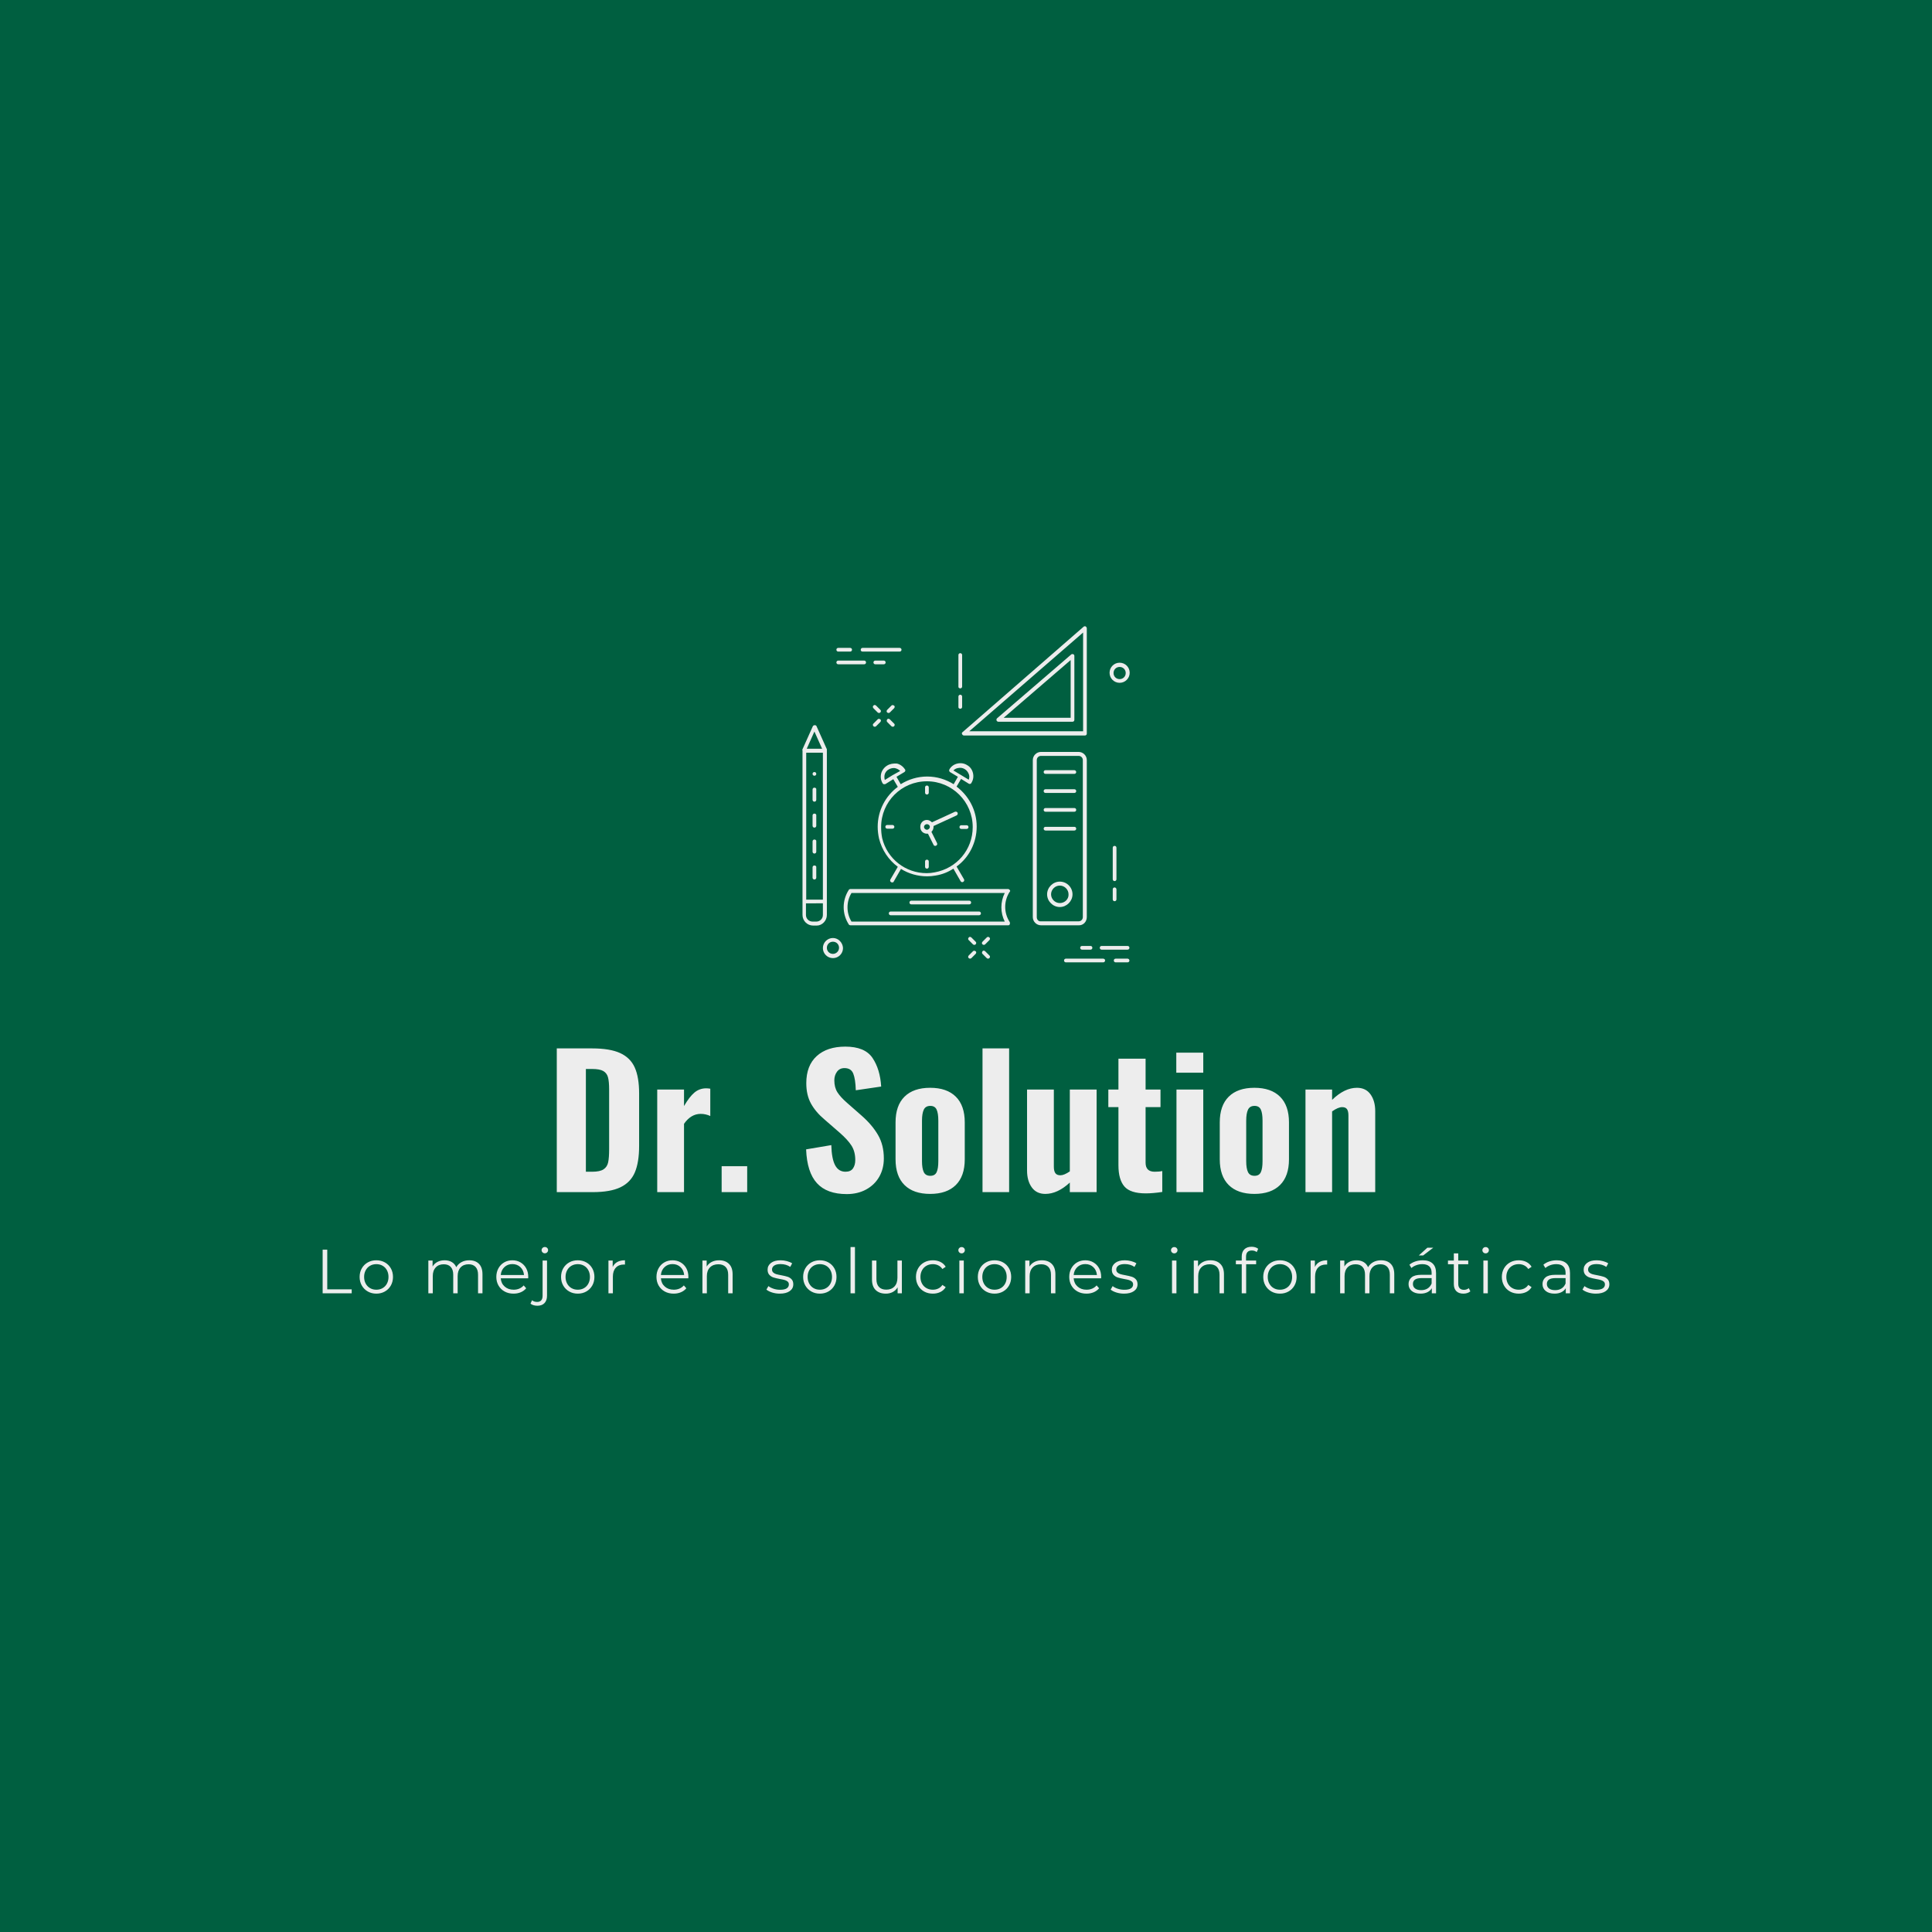 <svg version="1.1" preserveAspectRatio="none" xmlns="http://www.w3.org/2000/svg" width="500" height="500" viewBox="0 0 500 500"><rect width="100%" height="100%" fill="#005F40" fill-opacity="1"/><svg viewBox="-34.574 137.979 610.784 322.536" width="333" height="175.847" x="83.5px" y="162.077px" xmlns="http://www.w3.org/2000/svg" xmlns:xlink="http://www.w3.org/1999/xlink" preserveAspectRatio="none"><defs></defs><style>.companyName {fill:#EDEDED;fill-opacity:1;}.icon1 {fill:#EDEDED;fill-opacity:1;}.icon2 {fill:#163D26;fill-opacity:1;}.icon3 {fill:#9C9C9C;fill-opacity:1;}.icon3-str {stroke:#9C9C9C;stroke-opacity:1;}.text {fill:#EDEDED;fill-opacity:1;}</style><g opacity="1" transform="rotate(0 -34.574 432.515)">
<svg width="610.784" height="28" x="-34.574" y="432.515" version="1.1" preserveAspectRatio="none" viewBox="4.56 -29.88 825.32 37.84">
  <g transform="matrix(1 0 0 1 0 0)" class="text"><path id="id-6izo4zJp35" d="M4.56 0L4.56-28L7.52-28L7.52-2.56L23.20-2.56L23.20 0L4.56 0Z M39 0.20Q35.96 0.20 33.52-1.18Q31.08-2.56 29.68-5Q28.28-7.44 28.28-10.52L28.28-10.52Q28.28-13.60 29.68-16.04Q31.08-18.48 33.52-19.84Q35.96-21.20 39-21.20L39-21.20Q42.04-21.20 44.48-19.84Q46.92-18.48 48.30-16.04Q49.68-13.60 49.68-10.52L49.68-10.52Q49.68-7.44 48.30-5Q46.92-2.56 44.48-1.18Q42.04 0.20 39 0.20L39 0.20ZM39-2.32Q41.24-2.32 43.02-3.34Q44.80-4.36 45.80-6.24Q46.80-8.12 46.80-10.52L46.80-10.52Q46.80-12.92 45.80-14.80Q44.80-16.68 43.02-17.70Q41.24-18.72 39-18.72L39-18.72Q36.76-18.72 34.98-17.70Q33.20-16.68 32.18-14.80Q31.16-12.92 31.16-10.52L31.16-10.52Q31.16-8.12 32.18-6.24Q33.20-4.36 34.98-3.34Q36.76-2.32 39-2.32L39-2.32Z M98.60-21.20Q102.56-21.20 104.82-18.92Q107.08-16.64 107.08-12.20L107.08-12.20L107.08 0L104.24 0L104.24-11.92Q104.24-15.20 102.66-16.92Q101.08-18.64 98.20-18.64L98.20-18.64Q94.92-18.64 93.04-16.62Q91.16-14.60 91.16-11.04L91.16-11.04L91.16 0L88.32 0L88.32-11.92Q88.32-15.20 86.74-16.92Q85.16-18.64 82.24-18.64L82.24-18.64Q79-18.64 77.10-16.62Q75.20-14.60 75.20-11.04L75.20-11.04L75.20 0L72.36 0L72.36-21.04L75.08-21.04L75.08-17.20Q76.20-19.12 78.20-20.16Q80.20-21.20 82.80-21.20L82.80-21.20Q85.44-21.20 87.38-20.08Q89.32-18.96 90.28-16.76L90.28-16.76Q91.44-18.84 93.62-20.02Q95.80-21.20 98.60-21.20L98.60-21.20Z M136.44-10.52L136.40-9.64L118.80-9.64Q119.04-6.36 121.32-4.34Q123.60-2.32 127.08-2.32L127.08-2.32Q129.04-2.32 130.68-3.02Q132.32-3.72 133.52-5.08L133.52-5.08L135.12-3.24Q133.72-1.56 131.62-0.68Q129.52 0.20 127 0.20L127 0.20Q123.76 0.20 121.26-1.18Q118.76-2.56 117.36-5Q115.96-7.44 115.96-10.52L115.96-10.52Q115.96-13.60 117.30-16.04Q118.64-18.48 120.98-19.84Q123.32-21.20 126.24-21.20L126.24-21.20Q129.16-21.20 131.48-19.84Q133.80-18.48 135.12-16.06Q136.44-13.64 136.44-10.52L136.44-10.52ZM126.24-18.76Q123.20-18.76 121.14-16.82Q119.08-14.88 118.80-11.76L118.80-11.76L133.72-11.76Q133.44-14.88 131.38-16.82Q129.32-18.76 126.24-18.76L126.24-18.76Z M142.32 7.96Q141 7.96 139.82 7.62Q138.64 7.28 137.88 6.60L137.88 6.60L138.88 4.44Q140.12 5.52 142.16 5.52L142.16 5.52Q143.84 5.52 144.74 4.52Q145.64 3.52 145.64 1.56L145.64 1.56L145.64-21.04L148.48-21.04L148.48 1.56Q148.48 4.52 146.88 6.24Q145.28 7.96 142.32 7.96L142.32 7.96ZM147.08-25.68Q146.20-25.68 145.60-26.28Q145-26.88 145-27.72L145-27.72Q145-28.52 145.60-29.12Q146.20-29.72 147.08-29.72L147.08-29.72Q147.96-29.72 148.56-29.14Q149.16-28.56 149.16-27.76L149.16-27.76Q149.16-26.88 148.56-26.28Q147.96-25.68 147.08-25.68L147.08-25.68Z M168.20 0.20Q165.16 0.20 162.72-1.18Q160.28-2.56 158.88-5Q157.48-7.44 157.48-10.52L157.48-10.52Q157.48-13.60 158.88-16.04Q160.28-18.48 162.72-19.84Q165.16-21.20 168.20-21.20L168.20-21.20Q171.24-21.20 173.68-19.84Q176.12-18.48 177.50-16.04Q178.88-13.60 178.88-10.52L178.88-10.52Q178.88-7.44 177.50-5Q176.12-2.56 173.68-1.18Q171.24 0.20 168.20 0.20L168.20 0.20ZM168.20-2.32Q170.44-2.32 172.22-3.34Q174-4.36 175-6.24Q176-8.12 176-10.52L176-10.52Q176-12.92 175-14.80Q174-16.68 172.22-17.70Q170.44-18.72 168.20-18.72L168.20-18.72Q165.96-18.72 164.18-17.70Q162.40-16.68 161.38-14.80Q160.36-12.92 160.36-10.52L160.36-10.52Q160.36-8.12 161.38-6.24Q162.40-4.36 164.18-3.34Q165.96-2.32 168.20-2.32L168.20-2.32Z M190.60-16.92Q191.60-19.04 193.58-20.12Q195.56-21.20 198.48-21.20L198.48-21.20L198.48-18.44L197.80-18.48Q194.48-18.48 192.60-16.44Q190.72-14.40 190.72-10.72L190.72-10.72L190.72 0L187.88 0L187.88-21.04L190.60-21.04L190.60-16.92Z M239.16-10.52L239.12-9.64L221.52-9.64Q221.76-6.36 224.04-4.34Q226.32-2.32 229.80-2.32L229.80-2.32Q231.76-2.32 233.40-3.02Q235.04-3.72 236.24-5.08L236.24-5.08L237.84-3.24Q236.44-1.56 234.34-0.68Q232.24 0.20 229.72 0.20L229.72 0.20Q226.48 0.20 223.98-1.18Q221.48-2.56 220.08-5Q218.68-7.44 218.68-10.52L218.68-10.52Q218.68-13.60 220.02-16.04Q221.36-18.48 223.70-19.84Q226.04-21.20 228.96-21.20L228.96-21.20Q231.88-21.20 234.20-19.84Q236.52-18.48 237.84-16.06Q239.16-13.64 239.16-10.52L239.16-10.52ZM228.96-18.76Q225.92-18.76 223.86-16.82Q221.80-14.88 221.52-11.76L221.52-11.76L236.44-11.76Q236.16-14.88 234.10-16.82Q232.04-18.76 228.96-18.76L228.96-18.76Z M258.88-21.20Q262.84-21.20 265.18-18.90Q267.52-16.60 267.52-12.20L267.52-12.20L267.52 0L264.68 0L264.68-11.92Q264.68-15.20 263.04-16.92Q261.40-18.64 258.36-18.64L258.36-18.64Q254.96-18.64 252.98-16.62Q251.00-14.60 251.00-11.04L251.00-11.04L251.00 0L248.16 0L248.16-21.04L250.88-21.04L250.88-17.16Q252.04-19.08 254.10-20.14Q256.16-21.20 258.88-21.20L258.88-21.20Z M297.76 0.20Q295.20 0.20 292.86-0.54Q290.52-1.28 289.20-2.40L289.20-2.40L290.48-4.64Q291.80-3.60 293.80-2.94Q295.80-2.28 297.96-2.28L297.96-2.28Q300.84-2.28 302.22-3.18Q303.60-4.08 303.60-5.72L303.60-5.72Q303.60-6.88 302.84-7.54Q302.08-8.20 300.92-8.54Q299.76-8.88 297.84-9.20L297.84-9.20Q295.28-9.68 293.72-10.18Q292.16-10.68 291.06-11.88Q289.96-13.08 289.96-15.20L289.96-15.20Q289.96-17.84 292.16-19.52Q294.36-21.20 298.28-21.20L298.28-21.20Q300.32-21.20 302.36-20.66Q304.40-20.12 305.72-19.24L305.72-19.24L304.48-16.96Q301.88-18.76 298.28-18.76L298.28-18.76Q295.56-18.76 294.18-17.80Q292.80-16.84 292.80-15.28L292.80-15.28Q292.80-14.08 293.58-13.36Q294.36-12.64 295.52-12.30Q296.68-11.96 298.72-11.60L298.72-11.60Q301.24-11.12 302.76-10.64Q304.28-10.16 305.36-9Q306.44-7.84 306.44-5.80L306.44-5.80Q306.44-3.04 304.14-1.42Q301.84 0.20 297.76 0.20L297.76 0.20Z M323.48 0.20Q320.44 0.20 318.00-1.18Q315.56-2.56 314.16-5Q312.76-7.44 312.76-10.52L312.76-10.52Q312.76-13.60 314.16-16.04Q315.56-18.48 318.00-19.84Q320.44-21.20 323.48-21.20L323.48-21.20Q326.52-21.20 328.96-19.84Q331.40-18.48 332.78-16.04Q334.16-13.60 334.16-10.52L334.16-10.52Q334.16-7.44 332.78-5Q331.40-2.56 328.96-1.18Q326.52 0.20 323.48 0.20L323.48 0.20ZM323.48-2.32Q325.72-2.32 327.50-3.34Q329.28-4.36 330.28-6.24Q331.28-8.12 331.28-10.52L331.28-10.52Q331.28-12.92 330.28-14.80Q329.28-16.68 327.50-17.70Q325.72-18.72 323.48-18.72L323.48-18.72Q321.24-18.72 319.46-17.70Q317.68-16.68 316.66-14.80Q315.64-12.92 315.64-10.52L315.64-10.52Q315.64-8.12 316.66-6.24Q317.68-4.36 319.46-3.34Q321.24-2.32 323.48-2.32L323.48-2.32Z M343.16 0L343.16-29.68L346.00-29.68L346.00 0L343.16 0Z M373.24-21.04L376.08-21.04L376.08 0L373.36 0L373.36-3.84Q372.24-1.92 370.28-0.86Q368.32 0.20 365.80 0.20L365.80 0.20Q361.68 0.20 359.30-2.10Q356.92-4.40 356.92-8.84L356.92-8.84L356.92-21.04L359.76-21.04L359.76-9.12Q359.76-5.80 361.40-4.08Q363.04-2.36 366.08-2.36L366.08-2.36Q369.40-2.36 371.32-4.38Q373.24-6.40 373.24-10L373.24-10L373.24-21.04Z M395.96 0.20Q392.84 0.20 390.38-1.16Q387.92-2.52 386.52-4.98Q385.12-7.44 385.12-10.52L385.12-10.52Q385.12-13.60 386.52-16.04Q387.92-18.48 390.38-19.84Q392.84-21.20 395.96-21.20L395.96-21.20Q398.68-21.20 400.82-20.14Q402.96-19.08 404.20-17.04L404.20-17.04L402.08-15.60Q401.04-17.16 399.44-17.94Q397.84-18.72 395.96-18.72L395.96-18.72Q393.68-18.72 391.86-17.70Q390.04-16.68 389.02-14.80Q388.00-12.92 388.00-10.52L388.00-10.52Q388.00-8.08 389.02-6.22Q390.04-4.36 391.86-3.34Q393.68-2.32 395.96-2.32L395.96-2.32Q397.84-2.32 399.44-3.08Q401.04-3.84 402.08-5.40L402.08-5.40L404.20-3.96Q402.96-1.92 400.80-0.86Q398.64 0.20 395.96 0.20L395.96 0.20Z M412.96 0L412.96-21.04L415.80-21.04L415.80 0L412.96 0ZM414.40-25.64Q413.52-25.64 412.92-26.24Q412.32-26.84 412.32-27.68L412.32-27.68Q412.32-28.48 412.92-29.08Q413.52-29.68 414.40-29.68L414.40-29.68Q415.28-29.68 415.88-29.10Q416.48-28.52 416.48-27.72L416.48-27.72Q416.48-26.84 415.88-26.24Q415.28-25.64 414.40-25.64L414.40-25.64Z M435.52 0.20Q432.48 0.20 430.04-1.18Q427.60-2.56 426.20-5Q424.80-7.44 424.80-10.52L424.80-10.52Q424.80-13.60 426.20-16.04Q427.60-18.48 430.04-19.84Q432.48-21.20 435.52-21.20L435.52-21.20Q438.56-21.20 441.00-19.84Q443.44-18.48 444.82-16.04Q446.20-13.60 446.20-10.52L446.20-10.52Q446.20-7.44 444.82-5Q443.44-2.56 441.00-1.18Q438.56 0.20 435.52 0.20L435.52 0.20ZM435.52-2.32Q437.76-2.32 439.54-3.34Q441.32-4.36 442.32-6.24Q443.32-8.12 443.32-10.52L443.32-10.52Q443.32-12.92 442.32-14.80Q441.32-16.68 439.54-17.70Q437.76-18.72 435.52-18.72L435.52-18.72Q433.28-18.72 431.50-17.70Q429.72-16.68 428.70-14.80Q427.68-12.92 427.68-10.52L427.68-10.52Q427.68-8.12 428.70-6.24Q429.72-4.36 431.50-3.34Q433.28-2.32 435.52-2.32L435.52-2.32Z M465.92-21.20Q469.88-21.20 472.22-18.90Q474.56-16.60 474.56-12.20L474.56-12.20L474.56 0L471.72 0L471.72-11.92Q471.72-15.20 470.08-16.92Q468.44-18.64 465.40-18.64L465.40-18.64Q462.00-18.64 460.02-16.62Q458.04-14.60 458.04-11.04L458.04-11.04L458.04 0L455.20 0L455.20-21.04L457.92-21.04L457.92-17.16Q459.08-19.08 461.14-20.14Q463.20-21.20 465.92-21.20L465.92-21.20Z M503.92-10.52L503.88-9.64L486.28-9.64Q486.52-6.36 488.80-4.34Q491.08-2.32 494.56-2.32L494.56-2.32Q496.52-2.32 498.16-3.02Q499.80-3.72 501.00-5.08L501.00-5.08L502.60-3.24Q501.20-1.56 499.10-0.68Q497.00 0.20 494.48 0.20L494.48 0.20Q491.24 0.20 488.74-1.18Q486.24-2.56 484.84-5Q483.44-7.44 483.44-10.52L483.44-10.52Q483.44-13.60 484.78-16.04Q486.12-18.48 488.46-19.84Q490.80-21.20 493.72-21.20L493.72-21.20Q496.64-21.20 498.96-19.84Q501.28-18.48 502.60-16.06Q503.92-13.64 503.92-10.52L503.92-10.52ZM493.72-18.76Q490.68-18.76 488.62-16.82Q486.56-14.88 486.28-11.76L486.28-11.76L501.20-11.76Q500.92-14.88 498.86-16.82Q496.80-18.76 493.72-18.76L493.72-18.76Z M518.56 0.20Q516.00 0.20 513.66-0.54Q511.32-1.28 510.00-2.40L510.00-2.40L511.28-4.64Q512.60-3.60 514.60-2.94Q516.60-2.28 518.76-2.28L518.76-2.28Q521.64-2.28 523.02-3.18Q524.40-4.08 524.40-5.72L524.40-5.72Q524.40-6.88 523.64-7.54Q522.88-8.20 521.72-8.54Q520.56-8.88 518.64-9.20L518.64-9.20Q516.08-9.68 514.52-10.18Q512.96-10.68 511.86-11.88Q510.76-13.08 510.76-15.20L510.76-15.20Q510.76-17.84 512.96-19.52Q515.16-21.20 519.08-21.20L519.08-21.20Q521.12-21.20 523.16-20.66Q525.20-20.12 526.52-19.24L526.52-19.24L525.28-16.96Q522.68-18.76 519.08-18.76L519.08-18.76Q516.36-18.76 514.98-17.80Q513.60-16.84 513.60-15.28L513.60-15.28Q513.60-14.08 514.38-13.36Q515.16-12.64 516.32-12.30Q517.48-11.96 519.52-11.60L519.52-11.60Q522.04-11.12 523.56-10.64Q525.08-10.16 526.16-9Q527.24-7.84 527.24-5.80L527.24-5.80Q527.24-3.04 524.94-1.42Q522.64 0.20 518.56 0.20L518.56 0.20Z M549.36 0L549.36-21.04L552.20-21.04L552.20 0L549.36 0ZM550.80-25.64Q549.92-25.64 549.32-26.24Q548.72-26.84 548.72-27.68L548.72-27.68Q548.72-28.48 549.32-29.08Q549.92-29.68 550.80-29.68L550.80-29.68Q551.68-29.68 552.28-29.10Q552.88-28.52 552.88-27.72L552.88-27.72Q552.88-26.84 552.28-26.24Q551.68-25.64 550.80-25.64L550.80-25.64Z M574.04-21.20Q578.00-21.20 580.34-18.90Q582.68-16.60 582.68-12.20L582.68-12.20L582.68 0L579.84 0L579.84-11.92Q579.84-15.20 578.20-16.92Q576.56-18.64 573.52-18.64L573.52-18.64Q570.12-18.64 568.14-16.62Q566.16-14.60 566.16-11.04L566.16-11.04L566.16 0L563.32 0L563.32-21.04L566.04-21.04L566.04-17.16Q567.20-19.08 569.26-20.14Q571.32-21.20 574.04-21.20L574.04-21.20Z M600.56-27.48Q598.72-27.48 597.78-26.48Q596.84-25.48 596.84-23.52L596.84-23.52L596.84-21.04L603.32-21.04L603.32-18.64L596.92-18.64L596.92 0L594.08 0L594.08-18.64L590.32-18.64L590.32-21.04L594.08-21.04L594.08-23.64Q594.08-26.52 595.74-28.20Q597.40-29.88 600.44-29.88L600.44-29.88Q601.64-29.88 602.76-29.54Q603.88-29.20 604.64-28.56L604.64-28.56L603.68-26.44Q602.44-27.48 600.56-27.48L600.56-27.48Z M618.60 0.20Q615.56 0.20 613.12-1.18Q610.68-2.56 609.28-5Q607.88-7.44 607.88-10.52L607.88-10.52Q607.88-13.60 609.28-16.04Q610.68-18.48 613.12-19.84Q615.56-21.20 618.60-21.20L618.60-21.20Q621.64-21.20 624.08-19.84Q626.52-18.48 627.90-16.04Q629.28-13.60 629.28-10.52L629.28-10.52Q629.28-7.44 627.90-5Q626.52-2.56 624.08-1.18Q621.64 0.20 618.60 0.20L618.60 0.20ZM618.60-2.32Q620.84-2.32 622.62-3.34Q624.40-4.36 625.40-6.24Q626.40-8.12 626.40-10.52L626.40-10.52Q626.40-12.92 625.40-14.80Q624.40-16.68 622.62-17.70Q620.84-18.72 618.60-18.72L618.60-18.72Q616.36-18.72 614.58-17.70Q612.80-16.68 611.78-14.80Q610.76-12.92 610.76-10.52L610.76-10.52Q610.76-8.12 611.78-6.24Q612.80-4.36 614.58-3.34Q616.36-2.32 618.60-2.32L618.60-2.32Z M641-16.92Q642-19.04 643.98-20.12Q645.96-21.20 648.88-21.20L648.88-21.20L648.88-18.44L648.20-18.48Q644.88-18.48 643-16.44Q641.12-14.40 641.12-10.72L641.12-10.72L641.12 0L638.28 0L638.28-21.04L641-21.04L641-16.92Z M683.44-21.20Q687.40-21.20 689.66-18.92Q691.92-16.64 691.92-12.20L691.92-12.20L691.92 0L689.08 0L689.08-11.92Q689.08-15.20 687.50-16.92Q685.92-18.64 683.04-18.64L683.04-18.64Q679.76-18.64 677.88-16.62Q676-14.60 676-11.04L676-11.04L676 0L673.16 0L673.16-11.92Q673.16-15.20 671.58-16.92Q670-18.64 667.08-18.64L667.08-18.64Q663.84-18.64 661.94-16.62Q660.04-14.60 660.04-11.04L660.04-11.04L660.04 0L657.20 0L657.20-21.04L659.92-21.04L659.92-17.20Q661.04-19.12 663.04-20.16Q665.04-21.20 667.64-21.20L667.64-21.20Q670.28-21.20 672.22-20.08Q674.16-18.96 675.12-16.76L675.12-16.76Q676.28-18.84 678.46-20.02Q680.64-21.20 683.44-21.20L683.44-21.20Z M710.20-21.20Q714.32-21.20 716.52-19.14Q718.72-17.08 718.72-13.04L718.72-13.04L718.72 0L716.00 0L716.00-3.28Q715.04-1.64 713.18-0.72Q711.32 0.20 708.76 0.20L708.76 0.20Q705.24 0.20 703.16-1.48Q701.08-3.16 701.08-5.92L701.08-5.92Q701.08-8.60 703.02-10.24Q704.96-11.88 709.20-11.88L709.20-11.88L715.88-11.88L715.88-13.16Q715.88-15.88 714.36-17.30Q712.84-18.72 709.92-18.72L709.92-18.72Q707.92-18.72 706.08-18.06Q704.24-17.40 702.92-16.24L702.92-16.24L701.64-18.36Q703.24-19.72 705.48-20.46Q707.72-21.20 710.20-21.20L710.20-21.20ZM709.20-2.04Q711.60-2.04 713.32-3.14Q715.04-4.24 715.88-6.32L715.88-6.32L715.88-9.76L709.28-9.76Q703.88-9.76 703.88-6L703.88-6Q703.88-4.16 705.28-3.10Q706.68-2.04 709.20-2.04L709.20-2.04ZM707.68-24.32L713.16-29.28L716.96-29.28L710.48-24.32L707.68-24.32Z M739.72-3.32L740.72-1.28Q739.92-0.56 738.74-0.18Q737.56 0.20 736.28 0.20L736.28 0.20Q733.32 0.20 731.72-1.40Q730.12-3 730.12-5.92L730.12-5.92L730.12-18.64L726.36-18.64L726.36-21.04L730.12-21.04L730.12-25.64L732.96-25.64L732.96-21.04L739.36-21.04L739.36-18.64L732.96-18.64L732.96-6.08Q732.96-4.20 733.90-3.22Q734.84-2.24 736.60-2.24L736.60-2.24Q737.48-2.24 738.30-2.52Q739.12-2.80 739.72-3.32L739.72-3.32Z M749.08 0L749.08-21.04L751.92-21.04L751.92 0L749.08 0ZM750.52-25.64Q749.64-25.64 749.04-26.24Q748.44-26.84 748.44-27.68L748.44-27.68Q748.44-28.48 749.04-29.08Q749.64-29.68 750.52-29.68L750.52-29.68Q751.40-29.68 752.00-29.10Q752.60-28.52 752.60-27.72L752.60-27.72Q752.60-26.84 752.00-26.24Q751.40-25.64 750.52-25.64L750.52-25.64Z M771.76 0.20Q768.64 0.20 766.18-1.16Q763.72-2.52 762.32-4.98Q760.92-7.44 760.92-10.52L760.92-10.52Q760.92-13.60 762.32-16.04Q763.72-18.48 766.18-19.84Q768.64-21.20 771.76-21.20L771.76-21.20Q774.48-21.20 776.62-20.14Q778.76-19.08 780.00-17.04L780.00-17.04L777.88-15.60Q776.84-17.16 775.24-17.94Q773.64-18.72 771.76-18.72L771.76-18.72Q769.48-18.72 767.66-17.70Q765.84-16.68 764.82-14.80Q763.80-12.92 763.80-10.52L763.80-10.52Q763.80-8.08 764.82-6.22Q765.84-4.36 767.66-3.34Q769.48-2.32 771.76-2.32L771.76-2.32Q773.64-2.32 775.24-3.08Q776.84-3.84 777.88-5.40L777.88-5.40L780.00-3.96Q778.76-1.92 776.60-0.86Q774.44 0.20 771.76 0.20L771.76 0.20Z M796.12-21.20Q800.24-21.20 802.44-19.14Q804.64-17.08 804.64-13.04L804.64-13.04L804.64 0L801.92 0L801.92-3.28Q800.96-1.64 799.10-0.72Q797.24 0.20 794.68 0.20L794.68 0.20Q791.16 0.20 789.08-1.48Q787.00-3.16 787.00-5.92L787.00-5.92Q787.00-8.60 788.94-10.24Q790.88-11.88 795.12-11.88L795.12-11.88L801.80-11.88L801.80-13.16Q801.80-15.88 800.28-17.30Q798.76-18.72 795.84-18.72L795.84-18.72Q793.84-18.72 792.00-18.06Q790.16-17.40 788.84-16.24L788.84-16.24L787.56-18.36Q789.16-19.72 791.40-20.46Q793.64-21.20 796.12-21.20L796.12-21.20ZM795.12-2.04Q797.52-2.04 799.24-3.14Q800.96-4.24 801.80-6.32L801.80-6.32L801.80-9.76L795.20-9.76Q789.80-9.76 789.80-6L789.80-6Q789.80-4.16 791.20-3.10Q792.60-2.04 795.12-2.04L795.12-2.04Z M821.20 0.20Q818.64 0.20 816.30-0.54Q813.96-1.28 812.64-2.40L812.64-2.40L813.92-4.64Q815.24-3.60 817.24-2.94Q819.24-2.28 821.40-2.28L821.40-2.28Q824.28-2.28 825.66-3.18Q827.04-4.08 827.04-5.72L827.04-5.72Q827.04-6.88 826.28-7.54Q825.52-8.20 824.36-8.54Q823.20-8.88 821.28-9.20L821.28-9.20Q818.72-9.68 817.16-10.18Q815.60-10.68 814.50-11.88Q813.40-13.08 813.40-15.20L813.40-15.20Q813.40-17.84 815.60-19.52Q817.80-21.20 821.72-21.20L821.72-21.20Q823.76-21.20 825.80-20.66Q827.84-20.12 829.16-19.24L829.16-19.24L827.92-16.96Q825.32-18.76 821.72-18.76L821.72-18.76Q819.00-18.76 817.62-17.80Q816.24-16.84 816.24-15.28L816.24-15.28Q816.24-14.08 817.02-13.36Q817.80-12.64 818.96-12.30Q820.12-11.96 822.16-11.60L822.16-11.60Q824.68-11.12 826.20-10.64Q827.72-10.16 828.80-9Q829.88-7.84 829.88-5.80L829.88-5.80Q829.88-3.04 827.58-1.42Q825.28 0.20 821.20 0.20L821.20 0.20Z"/></g>
</svg>
</g><g opacity="1" transform="rotate(0 76.567 337.515)">
<svg width="388.503" height="70" x="76.567" y="337.515" version="1.1" preserveAspectRatio="none" viewBox="2.44 -32.8 184.48 33.24">
  <g transform="matrix(1 0 0 1 0 0)" class="companyName"><path id="id-D6z1nYkh12" d="M2.44 0L2.44-32.40L10.36-32.40Q14.44-32.40 16.74-31.34Q19.04-30.28 20.02-28.08Q21-25.88 21-22.24L21-22.24L21-10.44Q21-6.72 20.04-4.46Q19.08-2.20 16.80-1.10Q14.52 0 10.52 0L10.52 0L2.44 0ZM9-4.60L10.44-4.60Q12.16-4.60 12.98-5.14Q13.80-5.68 14.02-6.72Q14.24-7.76 14.24-9.72L14.24-9.72L14.24-23.12Q14.24-24.96 13.98-25.90Q13.72-26.84 12.92-27.30Q12.12-27.76 10.40-27.76L10.40-27.76L9-27.76L9-4.60Z M25.08 0L25.08-23.12L31.12-23.12L31.12-19.40Q32.32-21.48 33.46-22.44Q34.60-23.40 36.12-23.40L36.12-23.40Q36.48-23.40 37.04-23.32L37.04-23.32L37.04-17.16Q36-17.64 34.88-17.64L34.88-17.64Q32.68-17.64 31.12-15.40L31.12-15.40L31.12 0L25.08 0Z M39.60 0L39.60-5.84L45.36-5.84L45.36 0L39.60 0Z M67.80 0.44Q63.32 0.44 61.08-2.02Q58.84-4.48 58.64-9.64L58.64-9.64L64.32-10.60Q64.40-7.52 65.18-6.06Q65.96-4.60 67.52-4.60L67.52-4.60Q68.68-4.60 69.20-5.34Q69.72-6.08 69.72-7.24L69.72-7.24Q69.72-9.16 68.86-10.50Q68-11.84 66.16-13.44L66.16-13.44L62.80-16.36Q60.80-18.04 59.74-19.96Q58.68-21.88 58.68-24.56L58.68-24.56Q58.68-28.52 61.02-30.66Q63.36-32.80 67.48-32.80L67.48-32.80Q71.88-32.80 73.60-30.26Q75.32-27.72 75.56-23.80L75.56-23.80L69.84-22.96Q69.76-25.52 69.26-26.74Q68.76-27.96 67.28-27.96L67.28-27.96Q66.20-27.96 65.60-27.14Q65-26.32 65-25.20L65-25.20Q65-23.60 65.70-22.50Q66.40-21.40 67.92-20.08L67.92-20.08L71.20-17.20Q73.52-15.16 74.84-12.90Q76.16-10.64 76.16-7.60L76.16-7.60Q76.16-5.28 75.12-3.46Q74.08-1.64 72.18-0.60Q70.28 0.44 67.80 0.44L67.80 0.44Z M86.60 0.40Q82.84 0.40 80.82-1.60Q78.80-3.60 78.80-7.40L78.80-7.40L78.80-15.72Q78.80-19.52 80.82-21.52Q82.84-23.52 86.60-23.52L86.60-23.52Q90.36-23.52 92.38-21.52Q94.40-19.52 94.40-15.72L94.40-15.72L94.40-7.40Q94.40-3.60 92.38-1.60Q90.36 0.40 86.60 0.40L86.60 0.40ZM86.64-3.68Q87.68-3.68 88.06-4.50Q88.44-5.32 88.44-6.96L88.44-6.96L88.44-16.12Q88.44-17.76 88.06-18.60Q87.68-19.44 86.64-19.44L86.64-19.44Q85.56-19.44 85.16-18.58Q84.76-17.72 84.76-16.12L84.76-16.12L84.76-6.96Q84.76-5.36 85.16-4.52Q85.56-3.68 86.64-3.68L86.64-3.68Z M98.40 0L98.40-32.40L104.40-32.40L104.40 0L98.40 0Z M112.56 0.40Q110.56 0.40 109.50-1.08Q108.44-2.56 108.44-4.88L108.44-4.88L108.44-23.12L114.48-23.12L114.48-5.72Q114.48-4.76 114.82-4.28Q115.16-3.80 115.96-3.80L115.96-3.80Q116.80-3.80 118.08-4.68L118.08-4.68L118.08-23.12L124.12-23.12L124.12 0L118.08 0L118.08-2.16Q115.32 0.40 112.56 0.40L112.56 0.40Z M135.20 0.28Q131.72 0.28 130.38-1.28Q129.04-2.84 129.04-6.04L129.04-6.04L129.04-19.16L126.76-19.16L126.76-23.12L129.04-23.12L129.04-30.08L135.16-30.08L135.16-23.12L138.52-23.12L138.52-19.16L135.16-19.16L135.16-6.64Q135.16-4.60 137.20-4.60L137.20-4.60Q138.28-4.60 138.92-4.76L138.92-4.76L138.92-0.04Q136.80 0.28 135.20 0.28L135.20 0.28Z M142.08-26.92L142.08-31.44L148.16-31.44L148.16-26.92L142.08-26.92ZM142.12 0L142.12-23.12L148.16-23.12L148.16 0L142.12 0Z M159.68 0.40Q155.92 0.40 153.90-1.60Q151.88-3.60 151.88-7.40L151.88-7.40L151.88-15.72Q151.88-19.52 153.90-21.52Q155.92-23.52 159.68-23.52L159.68-23.52Q163.44-23.52 165.46-21.52Q167.48-19.52 167.48-15.72L167.48-15.72L167.48-7.40Q167.48-3.60 165.46-1.60Q163.44 0.40 159.68 0.40L159.68 0.40ZM159.72-3.68Q160.76-3.68 161.14-4.50Q161.52-5.32 161.52-6.96L161.52-6.96L161.52-16.12Q161.52-17.76 161.14-18.60Q160.76-19.44 159.72-19.44L159.72-19.44Q158.64-19.44 158.24-18.58Q157.84-17.72 157.84-16.12L157.84-16.12L157.84-6.96Q157.84-5.36 158.24-4.52Q158.64-3.68 159.72-3.68L159.72-3.68Z M171.20 0L171.20-23.12L177.20-23.12L177.20-20.80Q180-23.52 182.80-23.52L182.80-23.52Q184.80-23.52 185.86-22.04Q186.92-20.56 186.92-18.24L186.92-18.24L186.92 0L180.88 0L180.88-17.28Q180.88-18.24 180.56-18.70Q180.24-19.16 179.48-19.16L179.48-19.16Q178.56-19.16 177.20-18.20L177.20-18.20L177.20 0L171.20 0Z"/></g>
</svg>
</g><g opacity="1" transform="rotate(0 193.117 137.979)">
<svg width="155.401" height="159.536" x="193.117" y="137.979" version="1.1" preserveAspectRatio="none" viewBox="2.225 0.434 123.675 126.966">
  <g transform="matrix(1 0 0 1 0 0)" class="icon1"><g><path d="M80.6,100.1c-0.1-0.2-0.4-0.4-0.6-0.4H20.4c-0.2,0-0.5,0.1-0.6,0.3c-2.6,4-2.6,9.1,0,13.1c0.1,0.2,0.4,0.3,0.6,0.3H80   c0.3,0,0.5-0.1,0.6-0.4c0.1-0.2,0.1-0.5,0-0.8c-2.3-3.5-2.3-8,0-11.5C80.8,100.6,80.8,100.3,80.6,100.1z M78.7,112H20.8   c-2-3.3-2-7.5,0-10.8h57.9C77,104.6,77,108.6,78.7,112z"></path><path d="M69,108.2H35.6c-0.4,0-0.7,0.3-0.7,0.7c0,0.4,0.3,0.7,0.7,0.7H69c0.4,0,0.7-0.3,0.7-0.7C69.7,108.5,69.4,108.2,69,108.2z"></path><path d="M43.4,105.5h21.9c0.4,0,0.7-0.3,0.7-0.7c0-0.4-0.3-0.7-0.7-0.7H43.4c-0.4,0-0.7,0.3-0.7,0.7   C42.7,105.2,43,105.5,43.4,105.5z"></path><path d="M11.5,109.5v-5.1c0,0,0,0,0,0s0,0,0,0v-57c0,0,0-0.1,0-0.1c0-0.1,0-0.3,0-0.4l-3.9-8.7c-0.1-0.3-0.4-0.4-0.7-0.4   c-0.3,0-0.6,0.2-0.7,0.4l-3.9,8.7c-0.1,0.1-0.1,0.3,0,0.4c0,0,0,0.1,0,0.1v62.1c0,2.2,1.8,4,4,4h1.4   C9.7,113.5,11.5,111.7,11.5,109.5z M3.7,48.2H10v55.5H3.7V48.2z M6.8,40.2l2.9,6.5H3.9L6.8,40.2z M7.5,112H6.1   c-1.4,0-2.5-1.1-2.5-2.5v-4.4H10v4.4C10,110.9,8.9,112,7.5,112z"></path><path d="M6.8,71.2c-0.4,0-0.7,0.3-0.7,0.7v3.9c0,0.4,0.3,0.7,0.7,0.7c0.4,0,0.7-0.3,0.7-0.7v-3.9C7.6,71.5,7.2,71.2,6.8,71.2z"></path><path d="M6.8,61.4c-0.4,0-0.7,0.3-0.7,0.7V66c0,0.4,0.3,0.7,0.7,0.7c0.4,0,0.7-0.3,0.7-0.7v-3.9C7.6,61.7,7.2,61.4,6.8,61.4z"></path><path d="M6.8,56.9c0.4,0,0.7-0.3,0.7-0.7c0-0.4-0.3-0.7-0.7-0.7c-0.4,0-0.7,0.3-0.7,0.7v0C6.1,56.6,6.4,56.9,6.8,56.9z"></path><path d="M6.8,81c-0.4,0-0.7,0.3-0.7,0.7v3.9c0,0.4,0.3,0.7,0.7,0.7c0.4,0,0.7-0.3,0.7-0.7v-3.9C7.6,81.3,7.2,81,6.8,81z"></path><path d="M6.8,90.8c-0.4,0-0.7,0.3-0.7,0.7v3.9c0,0.4,0.3,0.7,0.7,0.7c0.4,0,0.7-0.3,0.7-0.7v-3.9C7.6,91.1,7.2,90.8,6.8,90.8z"></path><path d="M61.9,23.9c0.4,0,0.7-0.3,0.7-0.7V11.3c0-0.4-0.3-0.7-0.7-0.7c-0.4,0-0.7,0.3-0.7,0.7v11.8C61.1,23.6,61.5,23.9,61.9,23.9z   "></path><path d="M61.9,31.6c0.4,0,0.7-0.3,0.7-0.7V27c0-0.4-0.3-0.7-0.7-0.7c-0.4,0-0.7,0.3-0.7,0.7v3.8C61.1,31.3,61.5,31.6,61.9,31.6z"></path><path d="M120.9,84.1c0-0.4-0.3-0.7-0.7-0.7s-0.7,0.3-0.7,0.7V96c0,0.4,0.3,0.7,0.7,0.7s0.7-0.3,0.7-0.7V84.1z"></path><path d="M120.2,99.1c-0.4,0-0.7,0.3-0.7,0.7v3.8c0,0.4,0.3,0.7,0.7,0.7s0.7-0.3,0.7-0.7v-3.8C120.9,99.5,120.6,99.1,120.2,99.1z"></path><path d="M29.1,31.4l1.6,1.6c0.1,0.1,0.3,0.2,0.5,0.2c0.2,0,0.4-0.1,0.5-0.2c0.3-0.3,0.3-0.8,0-1l-1.6-1.6c-0.3-0.3-0.8-0.3-1,0   C28.8,30.6,28.8,31.1,29.1,31.4z"></path><path d="M34.3,36.6l1.6,1.6c0.1,0.1,0.3,0.2,0.5,0.2c0.2,0,0.4-0.1,0.5-0.2c0.3-0.3,0.3-0.8,0-1l-1.6-1.6c-0.3-0.3-0.8-0.3-1,0   S34,36.3,34.3,36.6z"></path><path d="M29.1,38.2c0.1,0.1,0.3,0.2,0.5,0.2c0.2,0,0.4-0.1,0.5-0.2l1.6-1.6c0.3-0.3,0.3-0.8,0-1s-0.8-0.3-1,0l-1.6,1.6   C28.8,37.4,28.8,37.9,29.1,38.2z"></path><path d="M34.8,33.2c0.2,0,0.4-0.1,0.5-0.2l1.6-1.6c0.3-0.3,0.3-0.8,0-1s-0.8-0.3-1,0l-1.6,1.6c-0.3,0.3-0.3,0.8,0,1   C34.4,33.1,34.6,33.2,34.8,33.2z"></path><path d="M66.1,118c-0.3-0.3-0.8-0.3-1,0c-0.3,0.3-0.3,0.8,0,1l1.6,1.6c0.1,0.1,0.3,0.2,0.5,0.2s0.4-0.1,0.5-0.2   c0.3-0.3,0.3-0.8,0-1L66.1,118z"></path><path d="M71.3,123.2c-0.3-0.3-0.8-0.3-1,0s-0.3,0.8,0,1l1.6,1.6c0.1,0.1,0.3,0.2,0.5,0.2c0.2,0,0.4-0.1,0.5-0.2   c0.3-0.3,0.3-0.8,0-1L71.3,123.2z"></path><path d="M66.7,123.2l-1.6,1.6c-0.3,0.3-0.3,0.8,0,1c0.1,0.1,0.3,0.2,0.5,0.2c0.2,0,0.4-0.1,0.5-0.2l1.6-1.6c0.3-0.3,0.3-0.8,0-1   S67,122.9,66.7,123.2z"></path><path d="M71.9,118l-1.6,1.6c-0.3,0.3-0.3,0.8,0,1c0.1,0.1,0.3,0.2,0.5,0.2c0.2,0,0.4-0.1,0.5-0.2l1.6-1.6c0.3-0.3,0.3-0.8,0-1   C72.6,117.7,72.2,117.7,71.9,118z"></path><path d="M122.1,21.8c2.1,0,3.8-1.7,3.8-3.8c0-2.1-1.7-3.8-3.8-3.8c-2.1,0-3.8,1.7-3.8,3.8C118.3,20.1,120,21.8,122.1,21.8z    M122.1,15.8c1.3,0,2.3,1,2.3,2.3c0,1.3-1,2.3-2.3,2.3c-1.3,0-2.3-1-2.3-2.3C119.8,16.8,120.8,15.8,122.1,15.8z"></path><path d="M13.8,118.2c-2.1,0-3.8,1.7-3.8,3.8c0,2.1,1.7,3.8,3.8,3.8c2.1,0,3.8-1.7,3.8-3.8C17.5,119.9,15.8,118.2,13.8,118.2z    M13.8,124.2c-1.3,0-2.3-1-2.3-2.3c0-1.3,1-2.3,2.3-2.3s2.3,1,2.3,2.3C16.1,123.2,15,124.2,13.8,124.2z"></path><path d="M25,10H39c0.4,0,0.7-0.3,0.7-0.7c0-0.4-0.3-0.7-0.7-0.7H25c-0.4,0-0.7,0.3-0.7,0.7C24.2,9.7,24.6,10,25,10z"></path><path d="M15.8,10h4.5c0.4,0,0.7-0.3,0.7-0.7c0-0.4-0.3-0.7-0.7-0.7h-4.5c-0.4,0-0.7,0.3-0.7,0.7C15.1,9.7,15.4,10,15.8,10z"></path><path d="M15.8,14.8h9.8c0.4,0,0.7-0.3,0.7-0.7c0-0.4-0.3-0.7-0.7-0.7h-9.8c-0.4,0-0.7,0.3-0.7,0.7C15.1,14.5,15.4,14.8,15.8,14.8z"></path><path d="M33,14.8c0.4,0,0.7-0.3,0.7-0.7c0-0.4-0.3-0.7-0.7-0.7h-3.2c-0.4,0-0.7,0.3-0.7,0.7c0,0.4,0.3,0.7,0.7,0.7H33z"></path><path d="M115.9,126h-14.1c-0.4,0-0.7,0.3-0.7,0.7c0,0.4,0.3,0.7,0.7,0.7h14.1c0.4,0,0.7-0.3,0.7-0.7   C116.7,126.4,116.3,126,115.9,126z"></path><path d="M125.1,126h-4.5c-0.4,0-0.7,0.3-0.7,0.7c0,0.4,0.3,0.7,0.7,0.7h4.5c0.4,0,0.7-0.3,0.7-0.7C125.8,126.4,125.5,126,125.1,126   z"></path><path d="M125.1,121.2h-9.8c-0.4,0-0.7,0.3-0.7,0.7c0,0.4,0.3,0.7,0.7,0.7h9.8c0.4,0,0.7-0.3,0.7-0.7   C125.8,121.5,125.5,121.2,125.1,121.2z"></path><path d="M107.2,121.9c0,0.4,0.3,0.7,0.7,0.7h3.2c0.4,0,0.7-0.3,0.7-0.7c0-0.4-0.3-0.7-0.7-0.7h-3.2   C107.5,121.2,107.2,121.5,107.2,121.9z"></path><path d="M109.7,110.3V51c0-1.7-1.4-3.1-3.1-3.1H92.4c-1.7,0-3.1,1.4-3.1,3.1v59.3c0,1.7,1.4,3.1,3.1,3.1h14.2   C108.3,113.5,109.7,112.1,109.7,110.3z M90.8,110.3V51c0-0.9,0.7-1.6,1.6-1.6h14.2c0.9,0,1.6,0.7,1.6,1.6v59.3   c0,0.9-0.7,1.6-1.6,1.6H92.4C91.5,112,90.8,111.3,90.8,110.3z"></path><path d="M105,54.8H94.1c-0.4,0-0.7,0.3-0.7,0.7c0,0.4,0.3,0.7,0.7,0.7H105c0.4,0,0.7-0.3,0.7-0.7C105.7,55.2,105.4,54.8,105,54.8z"></path><path d="M105,62H94.1c-0.4,0-0.7,0.3-0.7,0.7s0.3,0.7,0.7,0.7H105c0.4,0,0.7-0.3,0.7-0.7S105.4,62,105,62z"></path><path d="M105,69.1H94.1c-0.4,0-0.7,0.3-0.7,0.7c0,0.4,0.3,0.7,0.7,0.7H105c0.4,0,0.7-0.3,0.7-0.7C105.7,69.4,105.4,69.1,105,69.1z"></path><path d="M105,76.2H94.1c-0.4,0-0.7,0.3-0.7,0.7c0,0.4,0.3,0.7,0.7,0.7H105c0.4,0,0.7-0.3,0.7-0.7C105.7,76.5,105.4,76.2,105,76.2z"></path><path d="M99.5,96.9c-2.6,0-4.8,2.2-4.8,4.8s2.2,4.8,4.8,4.8c2.6,0,4.8-2.2,4.8-4.8S102.2,96.9,99.5,96.9z M99.5,105   c-1.8,0-3.3-1.5-3.3-3.3c0-1.8,1.5-3.3,3.3-3.3c1.8,0,3.3,1.5,3.3,3.3C102.9,103.5,101.4,105,99.5,105z"></path><path d="M49.3,78.8c0.1,0,0.3,0,0.4,0l2.1,4.2c0.1,0.3,0.4,0.4,0.7,0.4c0.1,0,0.2,0,0.3-0.1c0.4-0.2,0.5-0.6,0.3-1L51,78.1   c0.5-0.5,0.8-1.1,0.8-1.9c0-0.1,0-0.2,0-0.3l8.7-4c0.4-0.2,0.5-0.6,0.4-1c-0.2-0.4-0.6-0.5-1-0.4l-8.7,4c-0.5-0.5-1.2-0.9-1.9-0.9   c-1.4,0-2.5,1.1-2.5,2.5C46.7,77.7,47.9,78.8,49.3,78.8z M49.3,75.2c0.4,0,0.8,0.2,1,0.6c0.1,0.1,0.1,0.3,0.1,0.4   c0,0.4-0.2,0.8-0.7,1c-0.1,0.1-0.2,0.1-0.4,0.1c-0.6,0-1.1-0.5-1.1-1.1C48.2,75.7,48.7,75.2,49.3,75.2z"></path><path d="M49.3,64c0.4,0,0.7-0.3,0.7-0.7v-2c0-0.4-0.3-0.7-0.7-0.7c-0.4,0-0.7,0.3-0.7,0.7v2C48.6,63.7,48.9,64,49.3,64z"></path><path d="M36.3,75.5h-2c-0.4,0-0.7,0.3-0.7,0.7c0,0.4,0.3,0.7,0.7,0.7h2c0.4,0,0.7-0.3,0.7-0.7C37,75.9,36.7,75.5,36.3,75.5z"></path><path d="M49.3,88.6c-0.4,0-0.7,0.3-0.7,0.7v2c0,0.4,0.3,0.7,0.7,0.7c0.4,0,0.7-0.3,0.7-0.7v-2C50,88.9,49.7,88.6,49.3,88.6z"></path><path d="M62.3,77h2c0.4,0,0.7-0.3,0.7-0.7c0-0.4-0.3-0.7-0.7-0.7h-2c-0.4,0-0.7,0.3-0.7,0.7C61.6,76.7,61.9,77,62.3,77z"></path><path d="M34.2,53.1c-1.1,0.7-1.9,1.8-2.2,3c-0.3,1.3-0.1,2.6,0.6,3.7c0.1,0.2,0.3,0.3,0.5,0.3c0.1,0,0.1,0,0.2,0   c0.1,0,0.3,0,0.4-0.1l2.9-1.8l1.7,2.9c-4.6,3.4-7.6,8.9-7.6,15.1c0,1.5,0.2,3,0.5,4.4c1.1,4.4,3.6,8.1,7.1,10.7l-2.8,4.8   c-0.2,0.4-0.1,0.8,0.3,1c0.1,0.1,0.2,0.1,0.4,0.1c0.3,0,0.5-0.1,0.6-0.4l2.7-4.7c2.9,1.8,6.3,2.8,9.9,2.8c1,0,2.1-0.1,3.2-0.3   c2.5-0.4,4.7-1.3,6.7-2.6l2.7,4.7c0.1,0.2,0.4,0.4,0.6,0.4c0.1,0,0.3,0,0.4-0.1c0.4-0.2,0.5-0.7,0.3-1l-2.8-4.8   c4.7-3.4,7.6-9,7.6-15.1c0-6.2-3-11.6-7.6-15.1l1.7-2.9l2.9,1.8c0.1,0.1,0.3,0.1,0.4,0.1c0.2,0,0.5-0.1,0.6-0.4   c0.7-1.1,0.9-2.4,0.6-3.7c-0.3-1.3-1.1-2.4-2.2-3c-1.1-0.7-2.4-0.9-3.7-0.6c-1.3,0.3-2.4,1.1-3,2.2c-0.2,0.3-0.1,0.8,0.2,1l3,1.8   l-1.6,2.8c-2.9-1.8-6.3-2.9-10-2.9c-3.7,0-7.1,1.1-10,2.9l-1.6-2.8l3-1.8c0.3-0.2,0.5-0.7,0.2-1c-0.7-1.1-1.8-1.9-3-2.2   C36.6,52.2,35.3,52.4,34.2,53.1z M61,54c0.9-0.2,1.8-0.1,2.6,0.4c0.8,0.5,1.3,1.2,1.6,2.1c0.2,0.7,0.1,1.3-0.1,1.9l-5.8-3.5   C59.8,54.4,60.4,54.1,61,54z M66.6,76.3c0,8.5-6,15.6-14.4,17.1c-1,0.2-2,0.3-3,0.3c-8,0-14.9-5.4-16.8-13.2   C32.1,79,32,77.7,32,76.3C32,66.7,39.7,59,49.3,59C58.8,59,66.6,66.7,66.6,76.3z M36.3,56.7L36.3,56.7L36.3,56.7l-2.9,1.8   c-0.2-0.6-0.2-1.3-0.1-1.9c0.2-0.9,0.8-1.7,1.6-2.1c0.5-0.3,1.2-0.5,1.8-0.5c0.3,0,0.6,0,0.8,0.1c0.7,0.2,1.2,0.5,1.7,1L36.3,56.7z   "></path><path d="M62.6,41.2c0.1,0.3,0.4,0.5,0.7,0.5H109c0.4,0,0.7-0.3,0.7-0.7V1.2c0-0.3-0.2-0.5-0.4-0.7c-0.3-0.1-0.6-0.1-0.8,0.1   L62.8,40.4C62.5,40.6,62.4,40.9,62.6,41.2z M108.3,2.8v37.3h-43L108.3,2.8z"></path><path d="M104.6,11c-0.3-0.1-0.6-0.1-0.8,0.1l-28,24.1c-0.2,0.2-0.3,0.5-0.2,0.8c0.1,0.3,0.4,0.5,0.7,0.5h28c0.4,0,0.7-0.3,0.7-0.7   V11.7C105,11.4,104.9,11.1,104.6,11z M103.6,35H78.3l25.3-21.8V35z"></path></g></g>
</svg>
</g></svg></svg>
